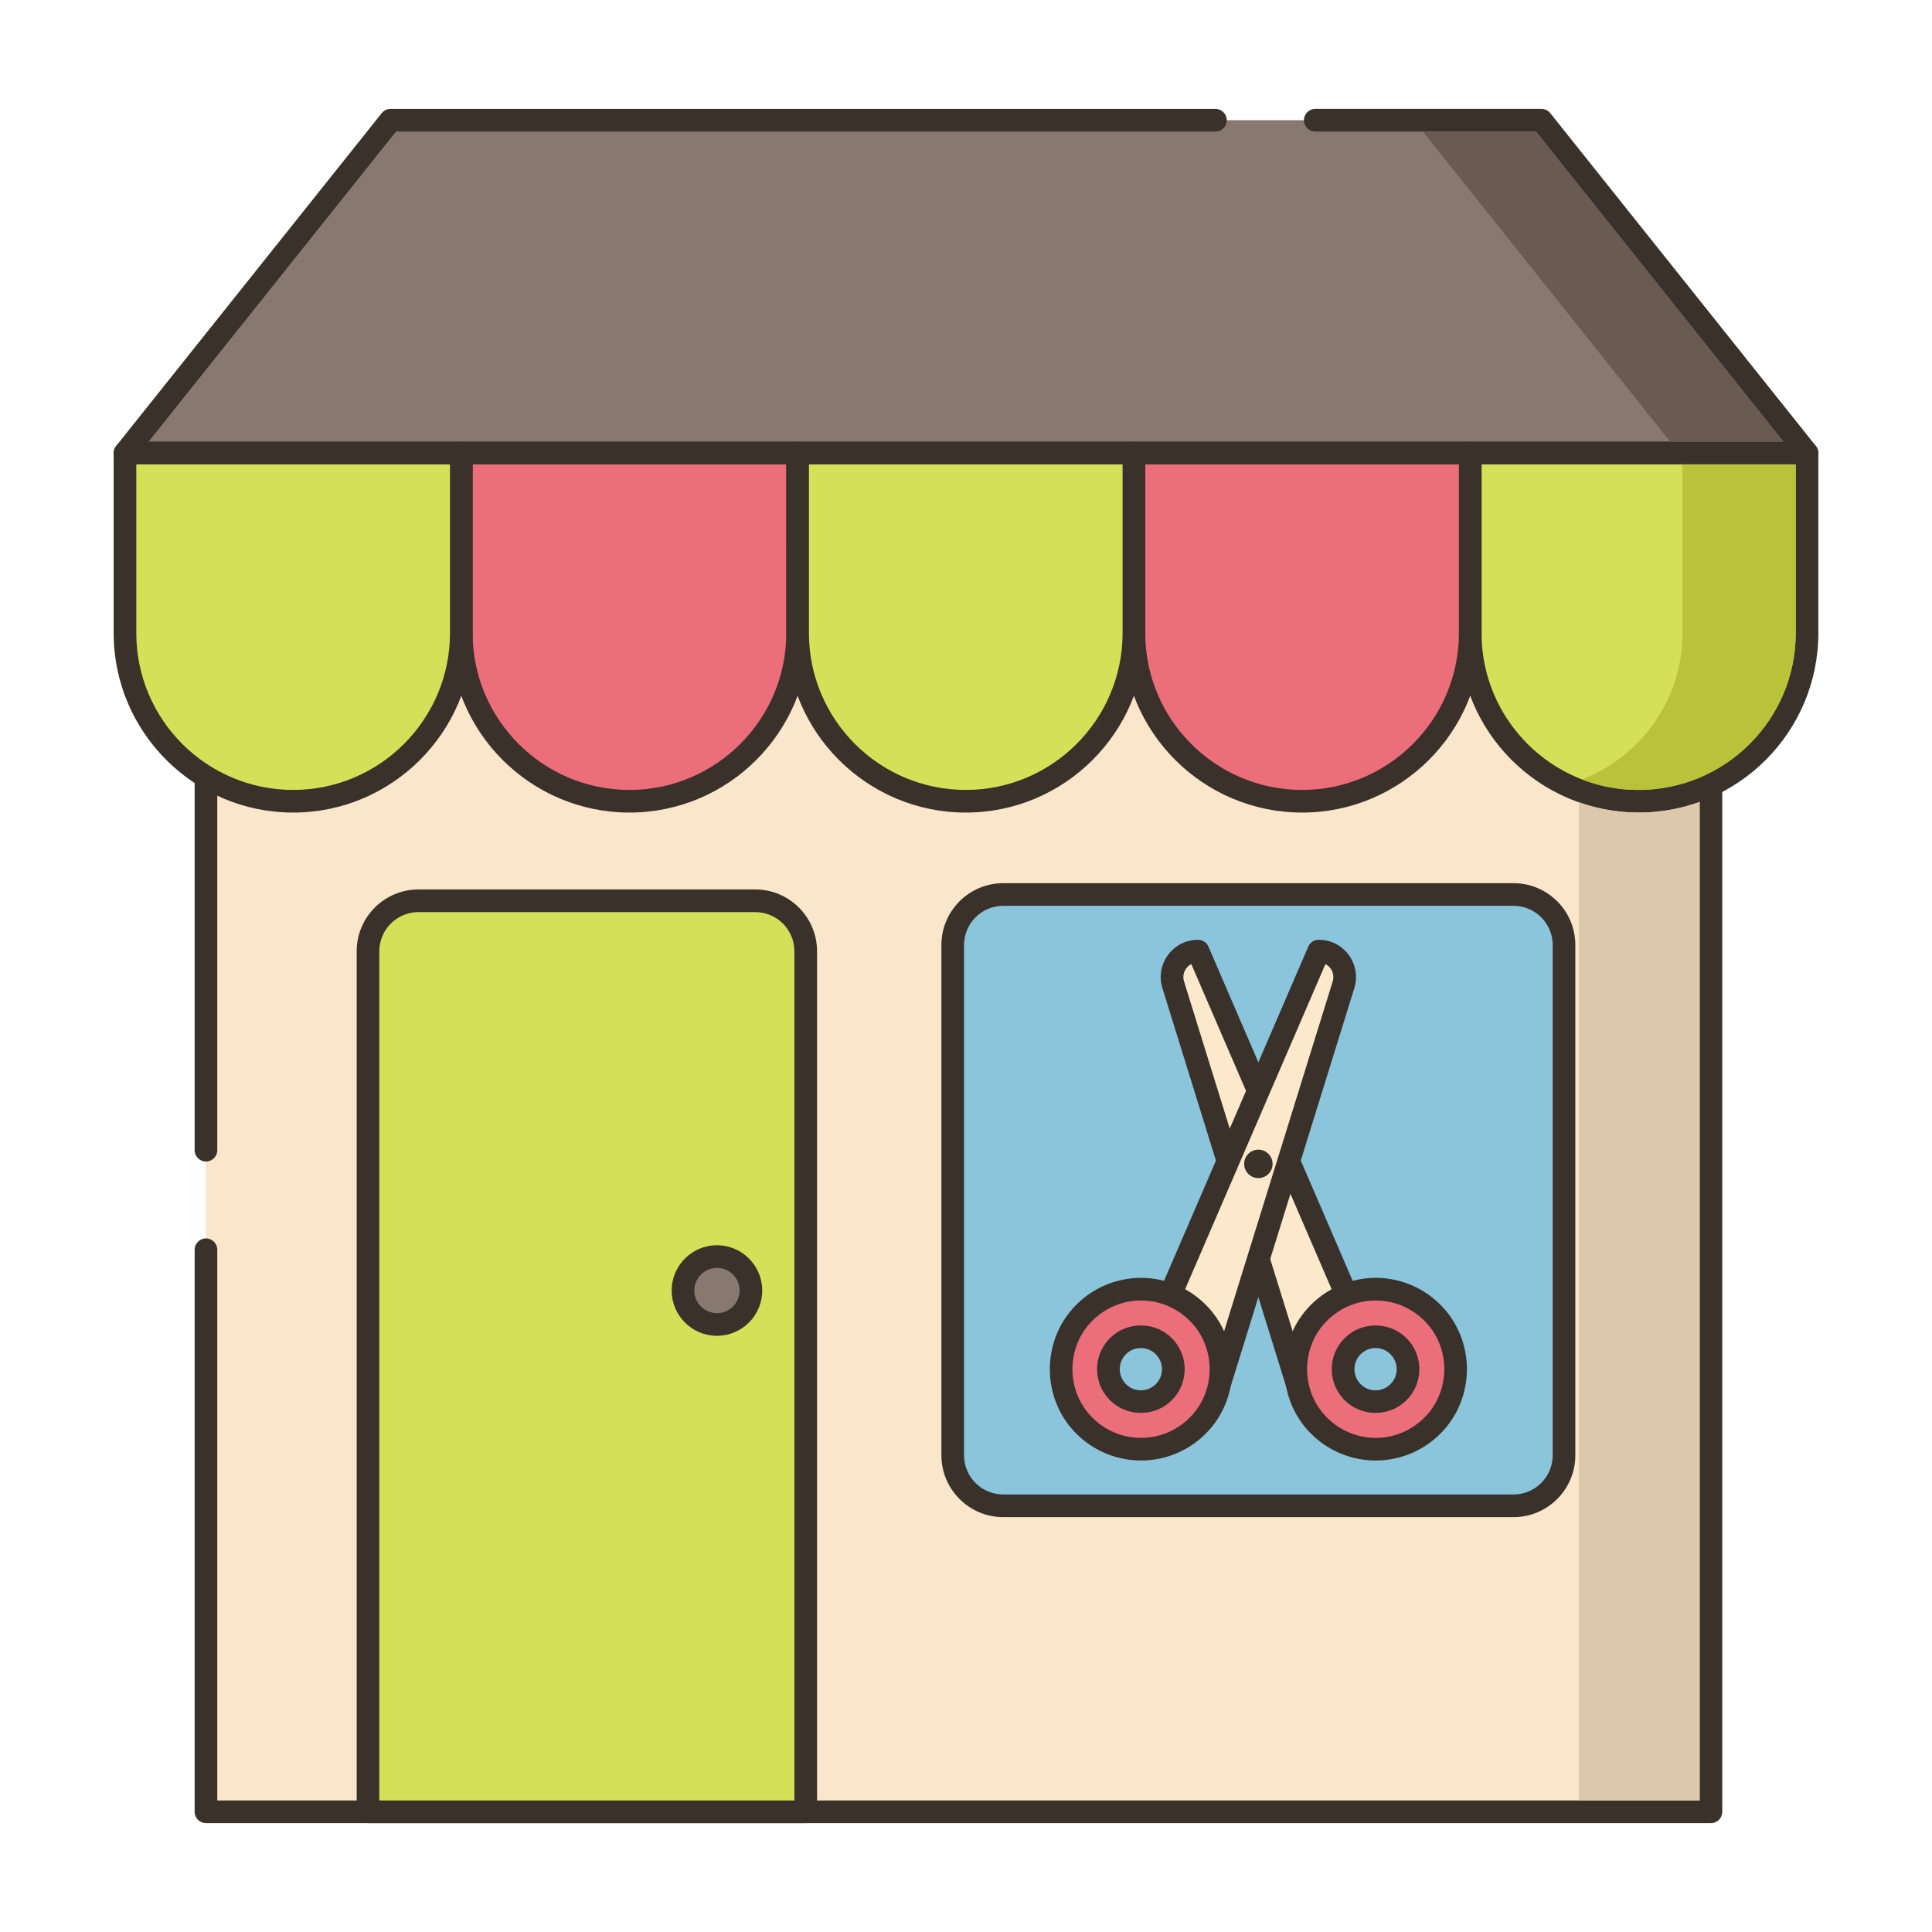<?xml version="1.0" encoding="utf-8"?>
<!-- Generator: Adobe Illustrator 24.0.0, SVG Export Plug-In . SVG Version: 6.00 Build 0)  -->
<svg version="1.1" id="Layer_1" xmlns="http://www.w3.org/2000/svg" xmlns:xlink="http://www.w3.org/1999/xlink" x="0px" y="0px"
	 viewBox="0 0 256 256" enable-background="new 0 0 256 256" xml:space="preserve">
<g>
	<polygon fill="#FAE6CA" points="27.29,165.596 27.29,240.072 226.71,240.072 226.71,60.032 27.29,60.032 27.29,152.409 	"/>
	<path fill="#3A312A" d="M226.71,241.572H27.29c-0.829,0-1.5-0.671-1.5-1.5v-74.476c0-0.829,0.671-1.5,1.5-1.5
		c0.829,0,1.5,0.671,1.5,1.5v72.976h196.42V61.532H28.79v90.876c0,0.829-0.671,1.5-1.5,1.5c-0.829,0-1.5-0.671-1.5-1.5V60.032
		c0-0.829,0.671-1.5,1.5-1.5h199.42c0.829,0,1.5,0.671,1.5,1.5v180.04C228.21,240.901,227.539,241.572,226.71,241.572z"/>
	<polygon fill="#87796F" points="161.054,15.928 51.751,15.928 16.56,60.035 239.44,60.035 204.249,15.928 174.279,15.928 	"/>
	<path fill="#3A312A" d="M239.44,61.535H16.56c-0.576,0-1.102-0.33-1.352-0.849c-0.25-0.52-0.18-1.136,0.179-1.586l35.192-44.107
		c0.285-0.357,0.716-0.564,1.172-0.564h109.302c0.829,0,1.5,0.671,1.5,1.5c0,0.829-0.671,1.5-1.5,1.5H52.474L19.675,58.535h216.649
		l-32.798-41.107h-29.247c-0.829,0-1.5-0.671-1.5-1.5c0-0.829,0.671-1.5,1.5-1.5h29.969c0.457,0,0.888,0.208,1.172,0.564
		l35.192,44.107c0.359,0.451,0.429,1.067,0.179,1.586C240.542,61.205,240.017,61.535,239.44,61.535z"/>
	<path fill="#EB6E7A" d="M105.687,83.888V60.035H61.125v23.854c0,12.306,9.976,22.281,22.281,22.281h0
		C95.712,106.169,105.687,96.194,105.687,83.888z"/>
	<path fill="#3A312A" d="M83.406,107.669c-13.113,0-23.781-10.668-23.781-23.781V60.035c0-0.829,0.671-1.5,1.5-1.5h44.562
		c0.829,0,1.5,0.671,1.5,1.5v23.854C107.187,97.001,96.519,107.669,83.406,107.669z M62.625,61.535v22.354
		c0,11.459,9.322,20.781,20.781,20.781c11.459,0,20.781-9.322,20.781-20.781V61.535H62.625z"/>
	<path fill="#D6DF58" d="M61.125,83.888V60.035H16.56v23.854c0,12.306,9.976,22.281,22.281,22.281h0.003
		C51.149,106.169,61.125,96.194,61.125,83.888z"/>
	<path fill="#3A312A" d="M38.844,107.669c-13.116,0-23.784-10.668-23.784-23.781V60.035c0-0.829,0.671-1.5,1.5-1.5h44.565
		c0.829,0,1.5,0.671,1.5,1.5v23.854C62.625,97.001,51.956,107.669,38.844,107.669z M18.06,61.535v22.354
		c0,11.459,9.322,20.781,20.781,20.781c11.462,0,20.784-9.322,20.784-20.781V61.535H18.06z"/>
	<path fill="#D6DF58" d="M239.44,83.888V60.035h-44.628v23.854c0,12.306,9.976,22.281,22.281,22.281h0.065
		C229.464,106.169,239.44,96.194,239.44,83.888z"/>
	<path fill="#3A312A" d="M217.159,107.669c-13.178,0-23.847-10.668-23.847-23.781V60.035c0-0.829,0.671-1.5,1.5-1.5h44.628
		c0.829,0,1.5,0.671,1.5,1.5v23.854C240.94,97.001,230.272,107.669,217.159,107.669z M196.312,61.535v22.354
		c0,11.459,9.322,20.781,20.781,20.781c11.524,0,20.847-9.322,20.847-20.781V61.535H196.312z"/>
	<path fill="#EB6E7A" d="M194.812,83.888V60.035H150.25v23.854c0,12.306,9.976,22.281,22.281,22.281h0
		C184.837,106.169,194.812,96.194,194.812,83.888z"/>
	<path fill="#3A312A" d="M172.531,107.669c-13.113,0-23.781-10.668-23.781-23.781V60.035c0-0.829,0.671-1.5,1.5-1.5h44.562
		c0.829,0,1.5,0.671,1.5,1.5v23.854C196.312,97.001,185.644,107.669,172.531,107.669z M151.75,61.535v22.354
		c0,11.459,9.322,20.781,20.781,20.781c11.459,0,20.781-9.322,20.781-20.781V61.535H151.75z"/>
	<path fill="#D6DF58" d="M150.25,83.888V60.035h-44.563v23.854c0,12.306,9.976,22.281,22.281,22.281h0
		C140.274,106.169,150.25,96.194,150.25,83.888z"/>
	<path fill="#3A312A" d="M127.969,107.669c-13.113,0-23.781-10.668-23.781-23.781V60.035c0-0.829,0.671-1.5,1.5-1.5h44.563
		c0.829,0,1.5,0.671,1.5,1.5v23.854C151.75,97.001,141.081,107.669,127.969,107.669z M107.187,61.535v22.354
		c0,11.459,9.322,20.781,20.781,20.781c11.459,0,20.781-9.322,20.781-20.781V61.535H107.187z"/>
	<polygon fill="#695B51" points="236.32,58.538 221.32,58.538 188.53,17.428 203.53,17.428 	"/>
	<path fill="#B9C239" d="M237.94,61.532v22.36c0,11.45-9.32,20.78-20.85,20.78c-2.64,0-5.16-0.49-7.48-1.4
		c7.8-3,13.33-10.56,13.33-19.38v-22.36H237.94z"/>
	<path fill="#D6DF58" d="M106.762,126.047v114.026h-58V126.047c0-3.695,2.995-6.69,6.69-6.69h44.62
		C103.767,119.356,106.762,122.352,106.762,126.047z"/>
	<path fill="#3A312A" d="M106.762,241.572h-58c-0.829,0-1.5-0.671-1.5-1.5V126.046c0-4.516,3.674-8.19,8.19-8.19h44.62
		c4.516,0,8.19,3.674,8.19,8.19v114.026C108.262,240.901,107.591,241.572,106.762,241.572z M50.262,238.572h55V126.046
		c0-2.862-2.328-5.19-5.19-5.19h-44.62c-2.862,0-5.19,2.328-5.19,5.19V238.572z"/>
	<path fill="#DCC8AB" d="M217.16,107.672c-2.79,0-5.46-0.48-7.95-1.36v132.26h16v-132.31
		C222.69,107.172,219.98,107.672,217.16,107.672z"/>
	<circle fill="#87796F" cx="95" cy="171.002" r="4.5"/>
	<path fill="#3A312A" d="M95,177.002c-3.309,0-6-2.691-6-6s2.691-6,6-6c3.309,0,6,2.691,6,6S98.309,177.002,95,177.002z M95,168.002
		c-1.654,0-3,1.346-3,3s1.346,3,3,3c1.654,0,3-1.346,3-3S96.654,168.002,95,168.002z"/>
	<path fill="#8AC5DC" d="M207.24,125.216v67.62c0,3.7-3,6.69-6.69,6.69h-67.62c-3.7,0-6.69-2.99-6.69-6.69v-67.62
		c0-3.69,2.99-6.69,6.69-6.69h67.62C204.24,118.526,207.24,121.526,207.24,125.216z"/>
	<path fill="#3A312A" d="M200.55,201.026h-67.62c-4.516,0-8.189-3.674-8.189-8.19v-67.62c0-4.516,3.674-8.19,8.189-8.19h67.62
		c4.516,0,8.19,3.674,8.19,8.19v67.62C208.74,197.352,205.066,201.026,200.55,201.026z M132.93,120.026
		c-2.861,0-5.189,2.328-5.189,5.19v67.62c0,2.862,2.328,5.19,5.189,5.19h67.62c2.862,0,5.19-2.328,5.19-5.19v-67.62
		c0-2.862-2.329-5.19-5.19-5.19H132.93z"/>
	<path fill="#FCE8CB" d="M155.458,130.491l16.378,52.749l6.551-11.703l-19.641-45.512l0,0
		C156.426,126.026,154.77,128.275,155.458,130.491z"/>
	<path fill="#3A312A" d="M171.837,184.74c-0.052,0-0.104-0.003-0.157-0.008c-0.596-0.063-1.098-0.474-1.276-1.047l-16.378-52.75
		c-0.471-1.517-0.201-3.119,0.741-4.398c0.941-1.278,2.393-2.012,3.98-2.012c0.599,0,1.14,0.356,1.377,0.906l19.641,45.512
		c0.185,0.429,0.16,0.919-0.068,1.327l-6.551,11.703C172.879,184.45,172.376,184.74,171.837,184.74z M157.853,127.741
		c-0.26,0.135-0.49,0.33-0.671,0.576c-0.37,0.502-0.476,1.133-0.291,1.729l0,0l15.343,49.414l4.483-8.009L157.853,127.741z"/>
	<path fill="#FCE8CB" d="M174.733,126.026l-19.641,45.512l6.551,11.703l16.378-52.749
		C178.71,128.275,177.053,126.026,174.733,126.026L174.733,126.026z"/>
	<path fill="#3A312A" d="M161.643,184.74c-0.539,0-1.042-0.29-1.309-0.767l-6.551-11.703c-0.228-0.408-0.253-0.898-0.068-1.327
		l19.641-45.512c0.237-0.55,0.779-0.906,1.377-0.906c1.588,0,3.039,0.733,3.98,2.012c0.942,1.279,1.211,2.882,0.741,4.398
		l-16.378,52.75c-0.178,0.573-0.68,0.984-1.276,1.047C161.747,184.737,161.695,184.74,161.643,184.74z M156.763,171.452l4.483,8.009
		l15.343-49.414c0.185-0.596,0.079-1.227-0.291-1.729c-0.181-0.247-0.411-0.441-0.671-0.576L156.763,171.452z"/>
	<path fill-rule="evenodd" clip-rule="evenodd" fill="#EB6E7A" d="M159.349,174.649c-4.199-5.03-11.85-5.116-16.161-0.18
		c-3.391,3.883-3.457,9.771-0.154,13.728c4.199,5.032,11.852,5.117,16.163,0.18C162.587,184.494,162.652,178.606,159.349,174.649z
		 M153.83,178.041c2.22,1.763,2.183,5.109-0.075,6.822c-1.539,1.168-3.728,1.144-5.241-0.058c-2.221-1.763-2.184-5.109,0.075-6.823
		C150.128,176.815,152.317,176.84,153.83,178.041z"/>
	<path fill="#3A312A" d="M151.192,193.526c-0.045,0-0.089-0.001-0.134-0.001c-3.547-0.039-6.892-1.631-9.175-4.366
		c-3.765-4.511-3.689-11.251,0.175-15.677c2.343-2.683,5.711-4.191,9.269-4.16c3.547,0.04,6.891,1.631,9.174,4.366l0,0
		c3.766,4.511,3.691,11.25-0.174,15.676C158.013,192.014,154.69,193.526,151.192,193.526z M151.191,172.321
		c-2.63,0-5.131,1.139-6.873,3.134c-2.904,3.326-2.961,8.391-0.132,11.781c1.72,2.061,4.237,3.259,6.905,3.289
		c2.662,0.04,5.21-1.113,6.976-3.135c2.904-3.326,2.96-8.391,0.131-11.78c-1.72-2.061-4.237-3.259-6.905-3.289
		C151.259,172.321,151.225,172.321,151.191,172.321z M151.174,187.214c-1.279,0-2.558-0.412-3.593-1.233
		c-1.424-1.13-2.229-2.815-2.21-4.621c0.02-1.806,0.862-3.472,2.311-4.571c2.069-1.57,5.048-1.536,7.081,0.078c0,0,0,0,0,0.001
		c1.424,1.131,2.229,2.816,2.209,4.622c-0.02,1.806-0.863,3.471-2.312,4.57C153.645,186.83,152.409,187.214,151.174,187.214z
		 M151.171,178.623c-0.594,0-1.188,0.185-1.675,0.555c-0.705,0.535-1.115,1.342-1.124,2.215c-0.01,0.872,0.382,1.688,1.075,2.238
		c0.977,0.775,2.408,0.792,3.401,0.038c0.705-0.535,1.115-1.341,1.124-2.213c0.01-0.873-0.382-1.688-1.075-2.239l0,0
		C152.4,178.821,151.786,178.623,151.171,178.623z"/>
	<path fill-rule="evenodd" clip-rule="evenodd" fill="#3B322A" d="M168.624,154.221c0,1.041-0.843,1.884-1.884,1.884
		c-1.041,0-1.884-0.844-1.884-1.884c0-1.041,0.844-1.884,1.884-1.884C167.781,152.336,168.624,153.18,168.624,154.221z"/>
	<path fill-rule="evenodd" clip-rule="evenodd" fill="#EB6E7A" d="M190.445,174.649c-4.199-5.03-11.85-5.116-16.161-0.18
		c-3.391,3.883-3.457,9.771-0.154,13.728c4.199,5.032,11.852,5.117,16.163,0.18C193.683,184.494,193.749,178.606,190.445,174.649z
		 M184.927,178.041c2.22,1.763,2.183,5.109-0.075,6.822c-1.539,1.168-3.728,1.144-5.241-0.058c-2.221-1.763-2.184-5.109,0.075-6.823
		C181.225,176.815,183.414,176.84,184.927,178.041z"/>
	<path fill="#3A312A" d="M182.289,193.526c-0.045,0-0.09-0.001-0.135-0.001c-3.547-0.039-6.892-1.631-9.175-4.366
		c-3.765-4.511-3.689-11.251,0.175-15.677c2.344-2.683,5.752-4.196,9.269-4.16c3.546,0.04,6.89,1.631,9.173,4.366l0,0
		c3.766,4.511,3.691,11.25-0.174,15.676C189.109,192.014,185.786,193.526,182.289,193.526z M182.288,172.321
		c-2.631,0-5.131,1.139-6.874,3.134c-2.904,3.326-2.962,8.391-0.132,11.781c1.72,2.061,4.237,3.259,6.905,3.289
		c2.657,0.04,5.21-1.113,6.976-3.135c2.904-3.326,2.96-8.391,0.131-11.78c-1.72-2.06-4.236-3.259-6.904-3.289
		C182.356,172.321,182.322,172.321,182.288,172.321z M182.27,187.214c-1.279,0-2.558-0.412-3.593-1.233
		c-1.424-1.13-2.229-2.815-2.21-4.621c0.02-1.806,0.862-3.472,2.311-4.571c2.069-1.57,5.047-1.536,7.081,0.078
		c0,0,0.001,0,0.001,0.001c1.424,1.131,2.229,2.816,2.209,4.622c-0.02,1.806-0.863,3.471-2.311,4.57
		C184.742,186.83,183.506,187.214,182.27,187.214z M182.268,178.623c-0.594,0-1.188,0.185-1.675,0.555
		c-0.705,0.535-1.115,1.342-1.124,2.215c-0.01,0.872,0.382,1.688,1.075,2.238c0.977,0.775,2.408,0.792,3.401,0.038
		c0.705-0.535,1.115-1.341,1.124-2.213c0.01-0.873-0.382-1.688-1.075-2.239l0,0C183.497,178.821,182.882,178.623,182.268,178.623z"
		/>
</g>
</svg>
